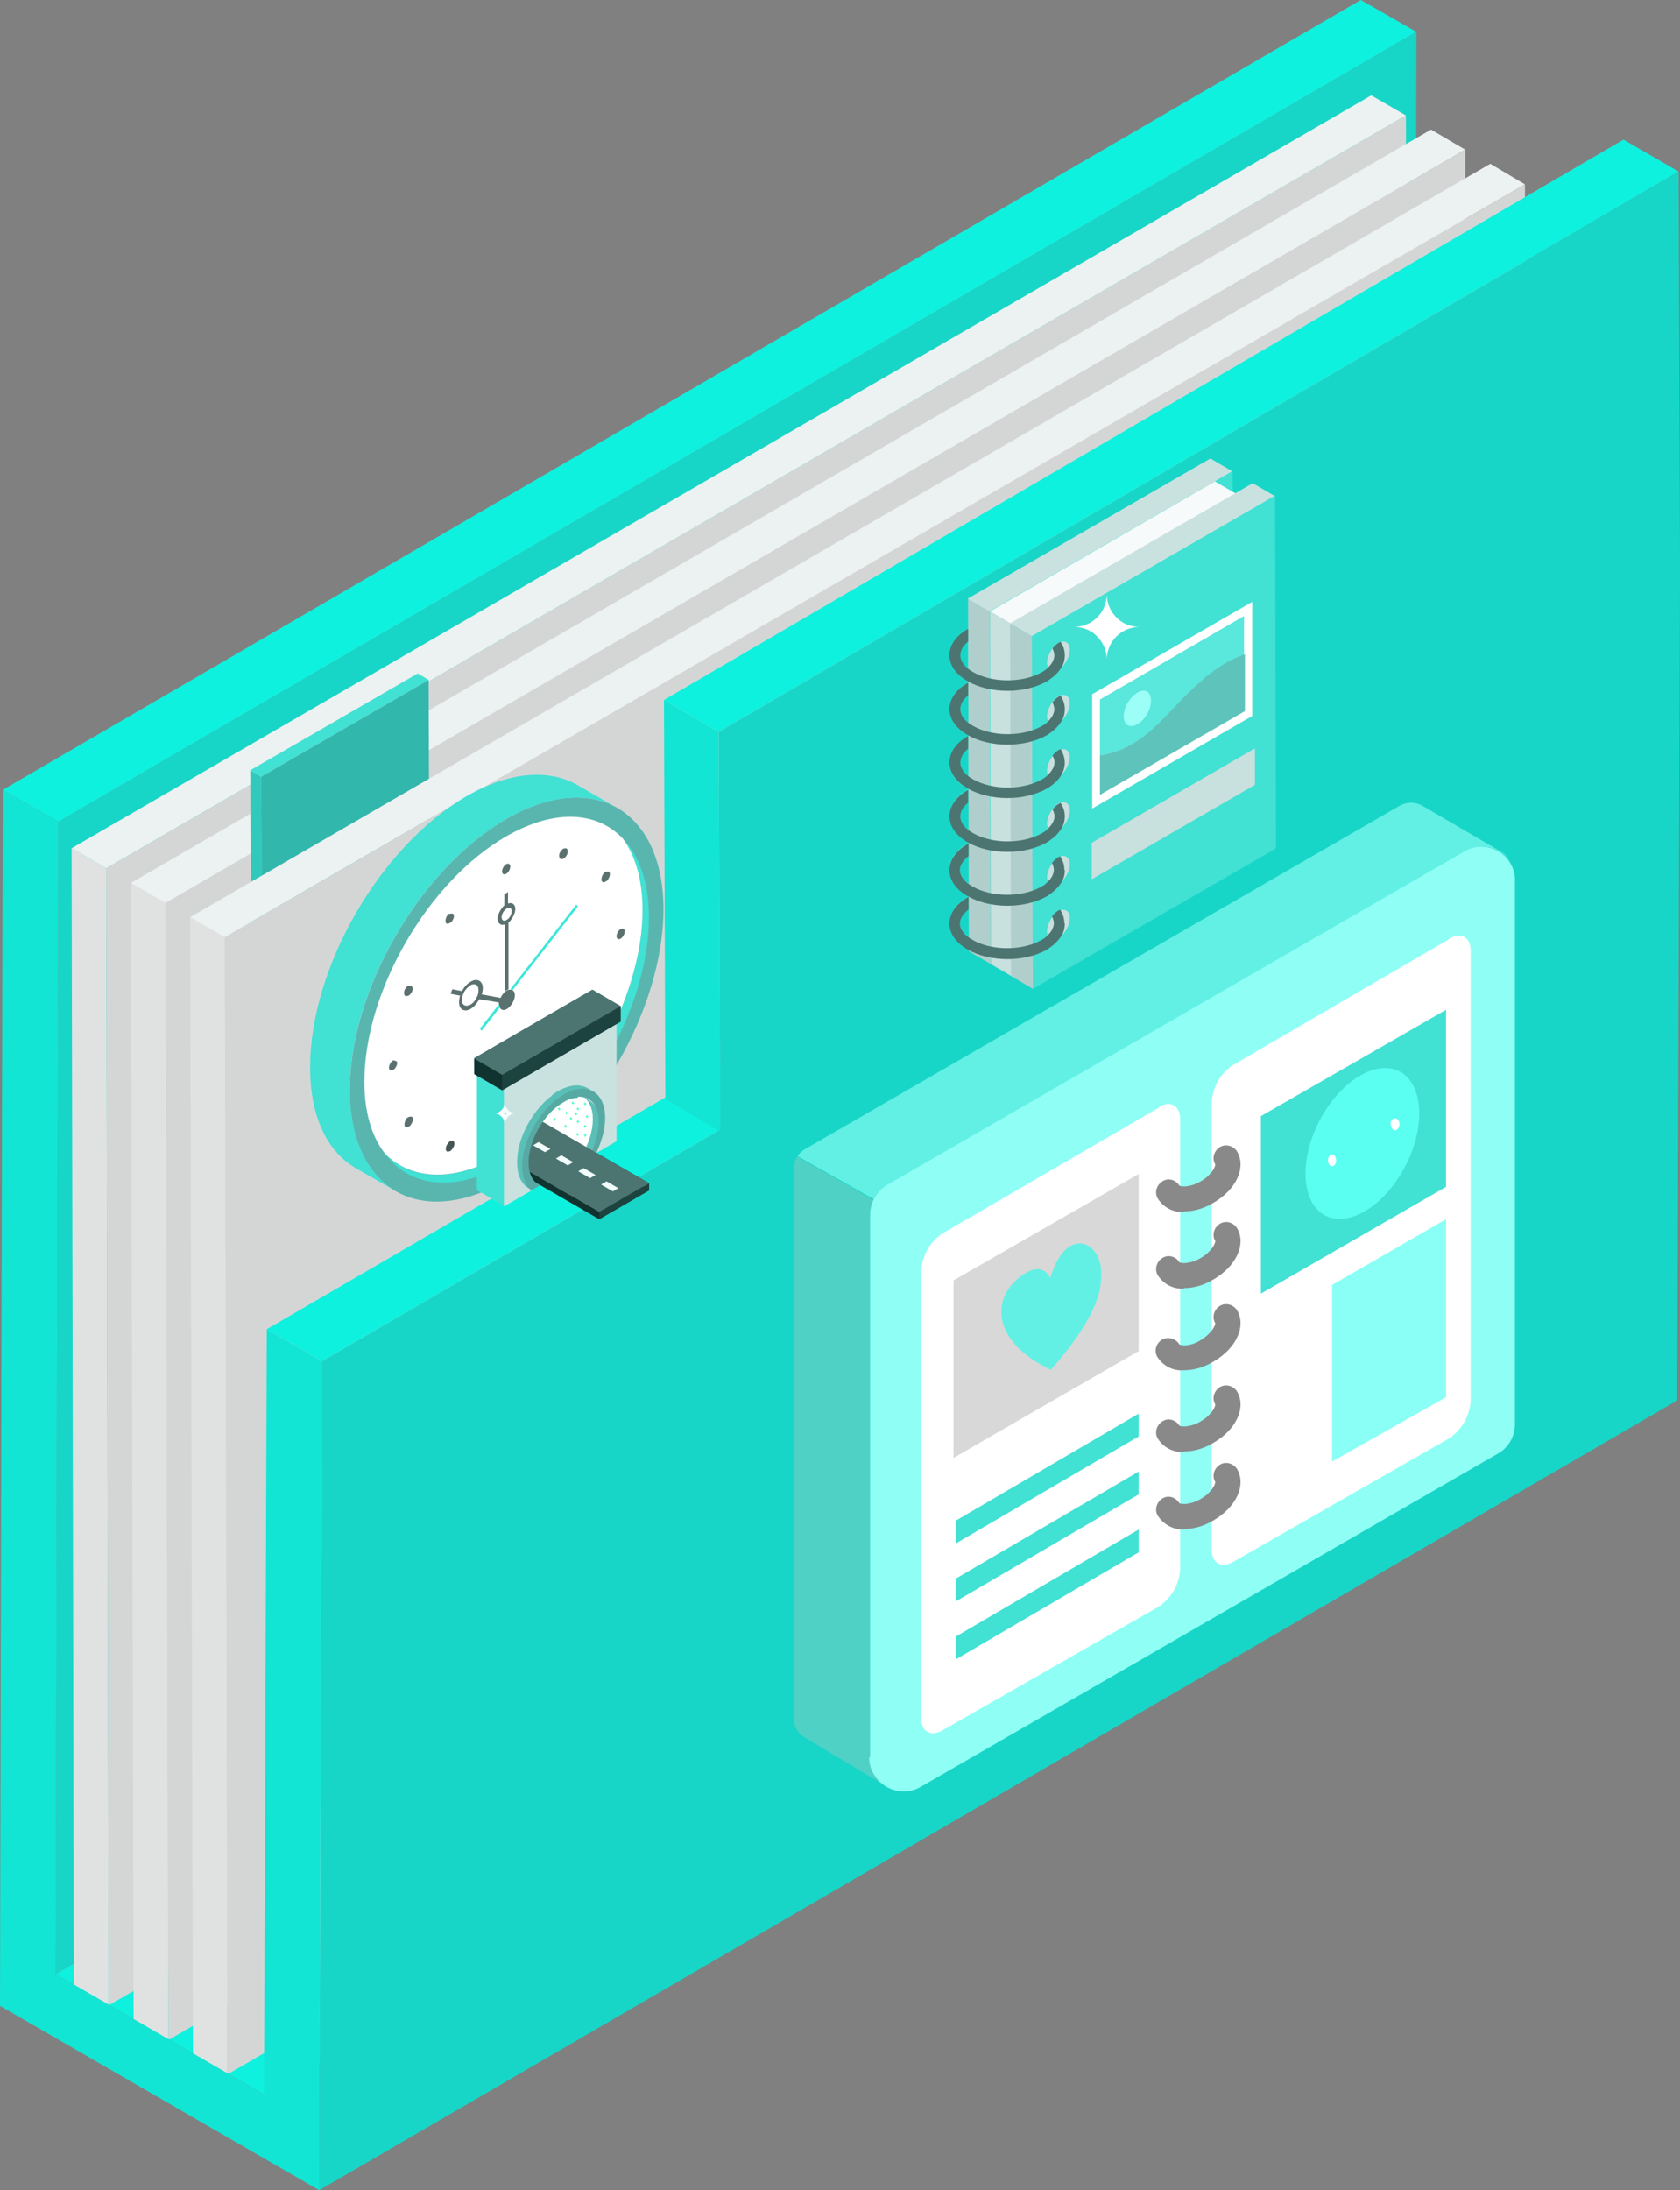 <?xml version="1.0" encoding="UTF-8"?><svg id="Layer_2" xmlns="http://www.w3.org/2000/svg" viewBox="0 0 36.84 48"><rect x="0" y="0" width="36.84" height="48" fill="#808080" stroke="none"/><defs><style>.cls-1{fill:#f6fafa;}.cls-2{fill:#f8fefe;}.cls-3{fill:#fff;}.cls-4{fill:#f1fcfb;}.cls-5{fill:#ecf1f1;}.cls-6{fill:#9bfff7;}.cls-7{fill:#8ffff6;}.cls-8{fill:#8afff5;}.cls-9{fill:#b0cfcc;}.cls-10{fill:#d8d8d8;}.cls-11{fill:#c9e2e0;}.cls-12{fill:#c8e0de;}.cls-13{fill:#d4d6d6;}.cls-14{fill:#e0e2e2;}.cls-15{fill:#0ff1df;}.cls-16{fill:#113330;}.cls-17{fill:#13e5d4;}.cls-18{fill:#1d4340;}.cls-19{fill:#41e1d4;}.cls-20{fill:#3ce7d9;}.cls-21{fill:#18d6c7;}.cls-22{fill:#465756;}.cls-23{fill:#898989;}.cls-24{fill:#62f0e4;}.cls-25{fill:#5abfb7;}.cls-26{fill:#5b716f;}.cls-27{fill:#56f9ec;}.cls-28{fill:#5af2e6;}.cls-29{fill:#5ae7dc;}.cls-30{fill:#32c9bd;}.cls-31{fill:#56aaa3;}.cls-32{fill:#59b6ae;}.cls-33{fill:#4c7572;}.cls-34{fill:#5ec3bb;}.cls-35{fill:#5bfff2;}.cls-36{fill:#4affc9;}.cls-37{fill:#32b7ac;}.cls-38{fill:#4fd1c6;}</style></defs><g id="Layer_1-2"><polygon class="cls-15" points="1.22 43.26 31 25.96 35.57 28.6 5.79 45.9 1.22 43.26"/><polygon class="cls-15" points=".06 17.31 29.84 0 31.06 .7 1.28 18.01 .06 17.31"/><polygon class="cls-21" points="1.28 18.01 31.06 .7 31 25.96 1.22 43.26 1.28 18.01"/><polygon class="cls-14" points="2.38 43.95 1.62 43.51 1.57 18.59 2.33 19.03 2.38 43.95"/><polygon class="cls-5" points="2.33 19.03 1.57 18.59 30.07 2.09 30.83 2.53 2.33 19.03"/><polygon class="cls-13" points="30.83 2.53 30.89 27.45 2.38 43.95 2.33 19.03 30.83 2.53"/><polygon class="cls-14" points="3.69 44.71 2.93 44.26 2.87 19.35 3.63 19.79 3.69 44.71"/><polygon class="cls-5" points="3.63 19.79 2.87 19.35 31.38 2.84 32.13 3.28 3.63 19.79"/><polygon class="cls-13" points="32.13 3.28 32.19 28.2 3.69 44.71 3.63 19.79 32.13 3.28"/><polygon class="cls-30" points="5.75 23.6 5.51 23.46 5.49 16.88 5.73 17.02 5.75 23.6"/><polygon class="cls-19" points="5.73 17.02 5.49 16.88 9.16 14.76 9.4 14.9 5.73 17.02"/><polygon class="cls-37" points="9.4 14.9 9.42 21.48 5.75 23.6 5.73 17.02 9.4 14.9"/><g><polygon class="cls-14" points="4.99 45.46 4.23 45.02 4.17 20.1 4.93 20.54 4.99 45.46"/><polygon class="cls-5" points="4.93 20.54 4.17 20.1 32.68 3.59 33.44 4.04 4.93 20.54"/><polygon class="cls-13" points="33.44 4.04 33.49 28.95 4.99 45.46 4.93 20.54 33.44 4.04"/></g><polygon class="cls-21" points="7.06 29.83 36.84 12.52 36.78 30.69 7 48 7.06 29.83"/><polygon class="cls-15" points="5.85 29.13 35.63 11.82 36.84 12.52 7.06 29.83 5.85 29.13"/><polygon class="cls-17" points="7.06 29.83 7 48 0 43.96 .06 17.31 1.28 18.01 1.22 43.26 5.79 45.9 5.85 29.13 7.06 29.83"/><g><polygon class="cls-17" points="15.79 24.8 14.59 24.09 14.56 15.34 15.76 16.04 15.79 24.8"/><polygon class="cls-15" points="15.76 16.04 14.56 15.34 35.6 3.06 36.81 3.76 15.76 16.04"/><polygon class="cls-21" points="36.81 3.76 36.84 12.52 15.79 24.8 15.76 16.04 36.81 3.76"/></g><path class="cls-32" d="M11.1,17.95c1.9-1.1,3.44-.21,3.45,1.97,0,2.18-1.53,4.84-3.43,5.94-1.9,1.1-3.45,.22-3.45-1.97,0-2.18,1.53-4.84,3.43-5.94Z"/><path class="cls-19" d="M13.66,18.38c.27,.37,.43,.9,.43,1.56,0,1.98-1.39,4.39-3.11,5.38-1.05,.61-1.97,.55-2.54-.04,.54,.74,1.54,.87,2.68,.21,1.72-.99,3.11-3.4,3.11-5.38,0-.77-.21-1.35-.57-1.73Z"/><path class="cls-3" d="M10.98,25.32c1.72-.99,3.11-3.4,3.11-5.38,0-.66-.16-1.19-.43-1.56-.57-.6-1.5-.66-2.56-.05-1.72,.99-3.11,3.4-3.11,5.38,0,.66,.16,1.2,.45,1.57,.57,.58,1.5,.64,2.54,.04Z"/><path class="cls-19" d="M13.55,17.71c-.63-.36-1.49-.31-2.45,.24-1.9,1.1-3.44,3.76-3.43,5.94,0,1.08,.39,1.85,1,2.21l-.87-.5c-.62-.36-1-1.12-1-2.21,0-2.18,1.53-4.84,3.43-5.94,.95-.55,1.82-.6,2.44-.24l.87,.5Z"/><path class="cls-26" d="M11.12,24.67c.05-.03,.09,0,.09,.05,0,.06-.04,.13-.09,.16-.05,.03-.09,0-.09-.05,0-.06,.04-.13,.09-.16Zm1.25-1.1s.06-.02,.08,0c.02,.04,0,.11-.03,.17-.01,.02-.03,.03-.05,.04-.03,.02-.06,.02-.08,0-.02-.04-.01-.11,.03-.17,.01-.02,.03-.03,.05-.04Zm.91-1.58s.03-.01,.05-.01c.04,0,.06,.06,.03,.13-.02,.04-.05,.08-.08,.1-.02,0-.03,.01-.05,.01-.05,0-.06-.06-.04-.13,.02-.04,.05-.08,.08-.1Zm.33-1.63c.05-.03,.09,0,.09,.05,0,.06-.04,.13-.09,.16-.05,.03-.09,0-.09-.05,0-.06,.04-.13,.09-.16Z"/><path class="cls-22" d="M9.87,25.01s.03-.01,.05-.01c.04,0,.06,.06,.03,.13-.02,.04-.05,.08-.08,.1-.02,0-.03,.01-.05,.01-.04,0-.06-.06-.03-.13,.02-.04,.05-.08,.08-.1Z"/><path class="cls-20" d="M12.64,19.82l.03,.05-1.43,1.83s-.03-.02-.05-.02l1.45-1.86Z"/><path class="cls-26" d="M11.11,21.71l.04-.02s.03,0,.05,0c.02,0,.04,0,.05,.02,.03,.02,.04,.06,.04,.1,0,.11-.08,.24-.17,.3-.07,.04-.13,.03-.16-.03,0-.02-.01-.04-.02-.07h0s0-.03,0-.04c0-.03,.01-.06,.03-.09,.03-.06,.06-.11,.11-.15l.04-.03Zm1.24-3.11s.03-.01,.05-.01c.05,0,.06,.06,.04,.13-.02,.04-.05,.08-.08,.1-.02,0-.03,.01-.05,.01-.04,0-.06-.06-.04-.13,.02-.04,.05-.08,.08-.1Z"/><path class="cls-26" d="M11.15,19.8c.08-.03,.15,.02,.15,.12,0,.1-.07,.23-.15,.3v1.46l-.04,.02-.04,.02h0v-1.46c-.09,.03-.15-.02-.16-.12,0-.1,.07-.22,.15-.3v-.24l.08-.05v.24Zm-.04,.36c.06-.03,.11-.12,.11-.19,0-.07-.05-.1-.11-.06s-.11,.12-.11,.19c0,.07,.05,.1,.11,.06m-2.49,3.08s.09,0,.09,.05c0,.06-.04,.13-.09,.16-.05,.03-.09,0-.09-.05,0-.06,.04-.13,.09-.16Zm.33-1.63s.03-.01,.05-.01c.04,0,.06,.06,.04,.12-.02,.05-.05,.08-.08,.1-.02,0-.03,.01-.05,.01-.05,0-.06-.06-.04-.13,.02-.04,.05-.08,.08-.1Zm.91-1.58s.06-.02,.08,0c.03,.04,.01,.11-.03,.16-.01,.02-.03,.03-.05,.04-.03,.02-.06,.02-.08,0-.02-.04-.01-.11,.03-.17,.01-.02,.03-.03,.05-.04Zm3.42-.92s.06-.02,.08,0c.03,.04,.01,.11-.03,.17-.01,.02-.03,.03-.05,.04-.03,.02-.06,.02-.08,0-.02-.04-.01-.11,.03-.17,.01-.02,.03-.03,.05-.04Z"/><path class="cls-20" d="M10.52,22.55l.42-.54s0,.05,.02,.07l-.4,.51-.03-.04Z"/><path class="cls-26" d="M8.96,24.48s.06-.02,.08,0c.03,.04,.01,.11-.03,.17-.01,.02-.03,.03-.05,.04-.03,.02-.06,.02-.08,0-.02-.04-.01-.11,.03-.17,.01-.02,.03-.03,.05-.04Zm1.59-2.69l.43,.08h0s-.02,.07-.03,.1l-.44-.07c-.05,.09-.12,.17-.19,.21-.05,.03-.1,.04-.14,.03-.06-.01-.1-.06-.11-.13-.01-.06,0-.13,.02-.19l-.21-.04,.04-.1,.21,.04c.05-.09,.12-.17,.2-.21,.05-.03,.1-.04,.14-.03,.11,.02,.15,.16,.09,.32Zm-.08,.04c.02-.06,.03-.12,.02-.17-.01-.05-.04-.08-.08-.09-.03,0-.07,0-.1,.03-.06,.04-.12,.1-.15,.18-.03,.06-.03,.12-.03,.17,.01,.05,.04,.08,.08,.09,.03,0,.06,0,.1-.02,.06-.03,.12-.1,.15-.18m.64-2.9c.05-.03,.09,0,.09,.05,0,.06-.04,.13-.09,.16-.05,.03-.09,0-.09-.05,0-.06,.04-.13,.09-.16Z"/><g><path class="cls-19" d="M27.95,10.87l-.83,.48h0l.83-.48-.48-.28-.38,.22-.06-.03v-.45l-.48-.28-5.32,3.07v.66h-.01c-.25,.15-.39,.36-.39,.58s.14,.43,.4,.58h.01v.9c-.11-.09-.18-.19-.18-.3s.06-.21,.17-.3v-.28h-.02c-.25,.15-.39,.36-.39,.58s.14,.43,.4,.57h.01v.91c-.24-.19-.24-.42,0-.6v-.28h-.02c-.25,.16-.39,.36-.39,.58s.14,.43,.4,.57c0,0,.01,0,.02,0v.9c-.12-.09-.18-.2-.18-.31s.06-.21,.17-.3v-.28h-.02c-.25,.15-.39,.36-.39,.58s.14,.43,.4,.57h.02v.02s-.02,.01-.03,.01c-.25,.15-.39,.35-.39,.57s.14,.43,.4,.57c0,0,.02,0,.03,.01h0s-.03,.01-.03,.02c-.25,.15-.39,.35-.39,.57s.14,.43,.4,.57c0,0,.02,0,.03,.01v.03l.48,.28h0l.48,.28,.44,.26,5.32-3.07-.02-7.73Zm-6.9,3.49c0-.1,.06-.21,.17-.3v.6c-.11-.09-.17-.19-.17-.3Zm0,4.7c0-.11,.08-.22,.19-.31v.61c-.12-.09-.19-.2-.19-.31Zm0,1.17c0-.1,.08-.22,.19-.31v.61c-.12-.09-.19-.2-.19-.31Z"/><path class="cls-9" d="M21.73,21.13l-.48-.28-.02-7.73,.48,.28,.02,7.73Z"/><path class="cls-11" d="M21.7,13.4l-.48-.28,5.32-3.07,.48,.28-5.32,3.07Z"/><path class="cls-19" d="M27.02,10.33l.02,7.73-5.32,3.07-.02-7.73,5.32-3.07Z"/><path class="cls-12" d="M22.21,21.41l-.48-.28-.02-7.73,.48,.28,.02,7.73Z"/><path class="cls-1" d="M27.12,10.83l-4.93,2.85-.48-.28,4.93-2.85,.48,.28Z"/><path class="cls-19" d="M27.12,10.83l.02,7.73-4.93,2.85-.02-7.73,4.93-2.85Z"/><path class="cls-9" d="M22.65,21.67l-.48-.28-.02-7.73,.48,.28,.02,7.73Z"/><path class="cls-11" d="M22.63,13.94l-.48-.28,5.32-3.07,.48,.28-5.32,3.07Z"/><path class="cls-19" d="M27.97,18.6l-5.32,3.07-.02-7.73,5.32-3.07,.02,7.73Z"/><path class="cls-12" d="M23.46,14.24c0,.13-.08,.29-.18,.38-.02,.02-.05,.04-.07,.05-.11,.06-.2,.04-.23-.04-.01-.03-.02-.07-.02-.1,0-.1,.05-.22,.12-.32,.04-.05,.08-.09,.13-.12,.02-.01,.04-.02,.05-.02,.11-.04,.2,.03,.2,.17Z"/><path class="cls-33" d="M23.35,14.36c0,.09-.02,.18-.07,.26-.07,.12-.18,.22-.32,.31-.49,.28-1.25,.28-1.74,0-.26-.15-.4-.35-.4-.57,0-.22,.14-.42,.39-.57h.02v.27c-.11,.09-.17,.19-.17,.3,0,.14,.1,.27,.28,.37,.42,.24,1.09,.24,1.51,0,.05-.03,.1-.06,.13-.1,.09-.08,.14-.18,.14-.27,0-.05-.02-.1-.04-.15,.04-.05,.08-.09,.13-.12,.02-.01,.03-.02,.05-.02,.06,.09,.09,.19,.09,.29Z"/><path class="cls-12" d="M23.46,15.41c0,.13-.08,.29-.18,.38-.02,.02-.05,.04-.07,.05-.11,.06-.2,.04-.23-.04-.01-.03-.02-.07-.02-.1,0-.1,.05-.22,.12-.32,.04-.05,.08-.09,.13-.12,.02-.01,.04-.02,.05-.02,.11-.04,.2,.03,.2,.17Z"/><path class="cls-33" d="M23.35,15.54c0,.09-.02,.18-.07,.26-.07,.12-.18,.22-.32,.31-.49,.28-1.25,.28-1.74,0-.26-.15-.4-.35-.4-.57,0-.22,.14-.42,.39-.57h.02v.27c-.11,.09-.17,.19-.17,.3,0,.14,.1,.27,.28,.37,.42,.24,1.09,.24,1.51,0,.05-.03,.1-.06,.13-.1,.09-.08,.14-.18,.14-.27,0-.05-.02-.1-.04-.15,.04-.05,.08-.09,.13-.12,.02-.01,.03-.02,.05-.02,.06,.09,.09,.19,.09,.29Z"/><path class="cls-12" d="M23.46,16.59c0,.16-.12,.36-.25,.44-.11,.06-.2,.04-.23-.04-.01-.03-.02-.07-.02-.1,0-.16,.12-.36,.25-.44,.02-.01,.04-.02,.05-.02,.11-.04,.2,.03,.2,.17Z"/><path class="cls-33" d="M22.96,17.28c-.49,.28-1.25,.28-1.74,0-.26-.15-.4-.35-.4-.57,0-.22,.14-.42,.39-.57h.02v.27c-.11,.09-.17,.19-.17,.3,0,.14,.1,.27,.28,.37,.42,.24,1.09,.24,1.51,0,.05-.03,.1-.06,.13-.1,.13-.12,.19-.27,.1-.42,.04-.05,.08-.09,.13-.12,.02-.01,.03-.02,.05-.02,.17,.27,.11,.62-.3,.86Z"/><path class="cls-12" d="M23.46,17.76c0,.13-.08,.29-.18,.38-.02,.02-.05,.04-.07,.05-.11,.06-.2,.04-.23-.04-.01-.03-.02-.07-.02-.1,0-.16,.12-.36,.25-.44,.02-.01,.04-.02,.05-.02,.11-.04,.2,.03,.2,.17Z"/><path class="cls-33" d="M23.35,17.89c0,.09-.02,.18-.07,.26-.07,.12-.18,.22-.32,.31-.49,.28-1.25,.28-1.74,0-.26-.15-.4-.35-.4-.57,0-.22,.14-.42,.39-.57h.02v.27c-.11,.09-.17,.19-.17,.3,0,.14,.1,.27,.28,.37,.42,.24,1.09,.24,1.51,0,.05-.03,.1-.06,.13-.1,.13-.12,.19-.27,.1-.42,.04-.05,.08-.09,.13-.12,.02-.01,.03-.02,.05-.02,.06,.09,.09,.19,.09,.29Z"/><path class="cls-12" d="M23.46,18.94c0,.13-.08,.29-.18,.38-.02,.02-.05,.04-.07,.05-.11,.06-.2,.04-.23-.04-.01-.03-.02-.07-.02-.1,0-.1,.05-.22,.12-.32,.04-.05,.08-.09,.13-.12,.02-.01,.04-.02,.05-.02,.11-.04,.2,.03,.2,.17Z"/><path class="cls-33" d="M23.35,19.07c0,.09-.02,.18-.07,.26-.07,.12-.18,.22-.32,.31-.49,.28-1.25,.28-1.74,0-.26-.15-.4-.35-.4-.57,0-.22,.14-.42,.39-.57l.03-.02v.28c-.11,.09-.19,.2-.19,.3,0,.14,.1,.27,.28,.37,.42,.24,1.09,.24,1.51,0,.05-.03,.1-.06,.13-.1,.09-.08,.14-.18,.14-.27,0-.05-.02-.1-.04-.15,.04-.05,.08-.09,.13-.12,.02-.01,.03-.02,.05-.02,.06,.09,.09,.19,.09,.29Z"/><path class="cls-12" d="M23.46,20.12c0,.13-.08,.29-.18,.38-.02,.02-.05,.04-.07,.05-.11,.06-.2,.04-.23-.04-.01-.03-.02-.07-.02-.1,0-.1,.05-.22,.12-.32,.04-.05,.08-.09,.13-.12,.02-.01,.04-.02,.05-.02,.11-.04,.2,.03,.2,.17Z"/><path class="cls-33" d="M23.35,20.24c0,.09-.02,.18-.07,.26-.07,.12-.18,.22-.32,.31-.24,.14-.56,.21-.87,.21s-.63-.07-.87-.21c-.26-.15-.4-.35-.4-.57,0-.22,.14-.42,.39-.57,0,0,.03-.01,.03-.02v.28c-.11,.09-.19,.2-.19,.3,0,.14,.1,.27,.28,.37,.42,.24,1.09,.24,1.51,0,.05-.03,.1-.06,.13-.1,.09-.08,.14-.18,.14-.27,0-.05-.02-.1-.04-.15,.04-.05,.08-.09,.13-.12,.02-.01,.03-.02,.05-.02,.06,.09,.09,.19,.09,.29Z"/><path class="cls-3" d="M23.94,15.22l3.52-2.03v2.5l-3.51,2.03v-2.5Z"/><path class="cls-29" d="M27.29,14.36h-.02c-.33,.13-.61,.31-.89,.54-.21,.18-.4,.37-.59,.57-.49,.52-.93,.98-1.65,1.08h-.02v-1.22l3.16-1.83v.86Z"/><path class="cls-6" d="M25.24,15.36c0,.19-.13,.42-.3,.51-.16,.1-.3,.02-.3-.17s.13-.42,.3-.52c.17-.1,.3-.02,.3,.17Z"/><path class="cls-34" d="M27.29,15.59l-3.17,1.83v-.87h.02c.72-.11,1.15-.56,1.65-1.09,.18-.19,.38-.39,.59-.57l.02-.02c.1-.09,.21-.16,.32-.24,.05-.03,.09-.06,.13-.08l.03-.02c.12-.07,.25-.13,.39-.18,0,0,.02,0,.03-.01v1.24h0Z"/><path class="cls-12" d="M27.52,16.4v.8l-3.58,2.07v-.8l3.58-2.07Z"/><path class="cls-3" d="M24.99,13.74c-.4,0-.72,.32-.72,.72h0c0-.2-.08-.38-.21-.51-.13-.14-.32-.21-.51-.21,.2,0,.38-.08,.51-.21,.13-.13,.21-.31,.21-.51,0,.2,.08,.38,.21,.51,.13,.14,.32,.21,.51,.21Z"/></g><path class="cls-24" d="M32.12,18.66l-12.66,7.31c-.13,.07-.23,.18-.3,.31l-1.67-.94c.04-.07,.1-.12,.17-.16l13.03-7.52c.16-.09,.36-.09,.52,.01l1.73,1.01c.06,.04,.11,.09,.15,.16-.23-.29-.64-.37-.96-.18Z"/><path class="cls-38" d="M19.16,26.28c-.05,.11-.08,.22-.08,.34v11.89c0,.25,.13,.49,.34,.63l-1.75-1.05c-.17-.09-.27-.26-.27-.44v-12.03c0-.1,.03-.19,.08-.27l1.67,.94Z"/><path class="cls-7" d="M19.08,38.51v-11.89c0-.12,.03-.23,.08-.34,.07-.13,.17-.24,.29-.31l12.66-7.31c.32-.19,.73-.11,.96,.18,.1,.14,.16,.3,.15,.47v11.9c0,.27-.14,.52-.38,.65l-12.65,7.3c-.36,.21-.82,.08-1.03-.28-.07-.11-.1-.24-.1-.37h0Z"/><path class="cls-3" d="M31.78,20.57c.26-.15,.47-.03,.47,.27v9.86c-.02,.33-.2,.64-.47,.82l-4.74,2.71c-.26,.15-.47,.03-.47-.27v-9.8c.02-.33,.19-.64,.47-.82l4.74-2.76Z"/><path class="cls-19" d="M31.71,22.13v3.88l-4.06,2.34v-3.89l4.06-2.33Z"/><path class="cls-3" d="M25.41,24.26c.26-.15,.47-.03,.47,.27v9.86c-.02,.33-.2,.64-.47,.82l-4.74,2.71c-.26,.15-.47,.03-.47-.27v-9.8c.02-.33,.19-.64,.47-.82l4.75-2.76Z"/><path class="cls-35" d="M28.93,24.57c-.45,.87-.39,1.8,.13,2.07s1.31-.22,1.76-1.09,.39-1.8-.13-2.07-1.31,.22-1.76,1.09Z"/><path class="cls-3" d="M30.5,24.64c0,.07,.04,.13,.09,.13s.1-.06,.1-.13-.04-.13-.1-.13-.1,.06-.1,.13Zm-1.38,.79c0,.07,.04,.13,.09,.13s.09-.06,.09-.13-.04-.13-.09-.13-.09,.06-.09,.13Z"/><path class="cls-23" d="M25.96,33.51c.23,0,.45-.07,.65-.19,.5-.29,.72-.77,.52-1.12-.08-.13-.25-.18-.38-.1-.13,.08-.18,.25-.1,.38,0,.05-.08,.23-.32,.37s-.44,.12-.47,.09c-.08-.13-.24-.18-.37-.1h0c-.13,.08-.18,.25-.1,.38,.13,.2,.35,.31,.58,.3Zm0-3.48c.23,0,.45-.07,.65-.19,.5-.29,.72-.77,.52-1.12-.08-.13-.25-.18-.38-.1-.13,.08-.18,.25-.1,.38,0,.05-.08,.22-.32,.37s-.44,.12-.47,.09c-.08-.13-.25-.17-.38-.1h0c-.13,.08-.18,.25-.1,.38,.13,.2,.35,.31,.58,.29h0Zm0-3.48c.23,0,.45-.07,.65-.19,.5-.29,.72-.77,.52-1.12-.08-.13-.25-.18-.38-.1-.13,.08-.18,.25-.1,.38,0,.05-.08,.23-.32,.37s-.44,.12-.47,.09c-.08-.13-.25-.17-.37-.09-.13,.08-.18,.25-.1,.38,.13,.2,.35,.31,.58,.29Zm0,1.68c.23,0,.45-.07,.65-.19,.5-.29,.72-.77,.52-1.12-.08-.13-.25-.18-.38-.1-.13,.08-.18,.25-.1,.38,0,.05-.08,.23-.32,.37s-.44,.12-.47,.09c-.08-.13-.25-.17-.37-.09-.13,.08-.18,.25-.1,.38,.13,.2,.35,.31,.58,.29Zm0,3.58c.23,0,.45-.07,.65-.19,.5-.29,.72-.77,.52-1.12-.08-.13-.25-.18-.38-.1-.13,.08-.18,.25-.1,.38,0,.05-.08,.23-.32,.37s-.44,.12-.47,.09c-.08-.13-.25-.17-.37-.09-.13,.08-.18,.25-.1,.38,.13,.2,.35,.31,.58,.29Z"/><path class="cls-8" d="M31.71,26.71v3.91l-2.5,1.41v-3.87l2.5-1.44Z"/><path class="cls-10" d="M24.97,25.73v3.88l-4.06,2.34v-3.89l4.06-2.33Z"/><path class="cls-24" d="M23.03,30.03s.94-.99,1.09-1.79-.3-.96-.3-.96c0,0-.49-.25-.79,.73,0,0-.17-.45-.72,.02s-.56,1.37,.73,1.99Z"/><path class="cls-19" d="M20.97,36.36l4-2.34v-.5l-4,2.34v.5Zm0-1.27l4-2.34v-.5l-4,2.34v.5h0Zm0-1.27l4-2.34v-.5l-4,2.34v.5h0Z"/><path class="cls-16" d="M14.23,25.93v.15l-1.09,.63-1.56-.9v-1.41l2.65,1.53Z"/><path class="cls-28" d="M11.65,26.04l-.6-.35s.03,.02,.04,.02l.6,.35s-.03-.01-.04-.02Z"/><path class="cls-3" d="M13.19,24.43c0,.11-.02,.23-.04,.35-.03,.11-.06,.22-.11,.32-.04,.09-.09,.19-.14,.28l-1.19-.67c.05-.09,.1-.18,.14-.28,.05-.11,.08-.21,.11-.32,.03-.12,.05-.24,.04-.35,0-.28-.1-.48-.26-.58l1.19,.68c.16,.09,.26,.29,.26,.58Z"/><path class="cls-27" d="M11.06,26.43l-.6-.35v-2.84l.6,.35v2.84Z"/><path class="cls-28" d="M11.05,23.59l-.6-.35,2.47-1.42,.6,.35-2.47,1.42Z"/><path class="cls-11" d="M13.52,22.17v2.84l-.63,.37c.18-.3,.33-.64,.3-.95-.05-.49-.48-.69-.9-.51-.53,.22-.9,.98-.9,1.55,0,.31,.12,.52,.3,.6l-.64,.37v-2.84l2.46-1.42Z"/><path class="cls-28" d="M11.82,25.96l-.12-.07h.02l.12,.08h-.02Z"/><path class="cls-25" d="M12.78,24.03l.12,.07c.14,.08,.26,.25,.26,.49,0,.24-.12,.53-.28,.79l-.12-.07c.16-.26,.24-.54,.24-.79,0-.24-.09-.41-.22-.49h0Z"/><path class="cls-31" d="M12.36,23.98c.5-.29,.91-.06,.91,.52,0,.24-.07,.5-.19,.76l-.19,.11c.16-.26,.24-.54,.24-.79,0-.49-.35-.68-.77-.44s-.76,.84-.76,1.32c0,.24,.09,.43,.25,.5l-.19,.11c-.13-.11-.2-.3-.2-.53,0-.58,.4-1.28,.91-1.57Z"/><path class="cls-11" d="M11.02,23.56v.34l-.62-.36v-.34l.62,.36Z"/><path class="cls-25" d="M13.01,23.92c-.16-.1-.39-.08-.64,.07-.5,.29-.91,.99-.91,1.56,0,.24,.07,.42,.19,.53l-.12-.07c-.12-.11-.2-.3-.2-.53,0-.58,.4-1.28,.91-1.57,.25-.14,.48-.16,.65-.06l.12,.07Z"/><path class="cls-18" d="M14.23,25.93v.16l-1.09,.63v-.16l1.09-.63Z"/><path class="cls-18" d="M14.23,25.93v.16l-1.09,.63v-.16l1.09-.63Z"/><path class="cls-16" d="M11.58,25.66v.16l1.56,.9v-.16l-1.56-.9Z"/><path class="cls-33" d="M11.58,24.4v1.26l1.56,.9,1.09-.63-2.65-1.53Z"/><path class="cls-33" d="M11.58,24.4v.15l2.52,1.46,.13-.07-2.65-1.53Zm0,1.11v.15l.91,.53,.13-.07-1.04-.6Z"/><path class="cls-4" d="M13.56,26.04l-.26-.15-.12,.07,.26,.15,.12-.07Zm-.5-.29l-.26-.15-.12,.07,.26,.15,.12-.07Zm-.99-.57l-.26-.15-.12,.07,.26,.15,.12-.07Zm.5,.29l-.26-.15-.12,.07,.26,.15,.12-.07Z"/><path class="cls-28" d="M11.65,26.04l-.6-.35s.03,.02,.04,.02l.6,.35s-.03-.01-.04-.02Z"/><path class="cls-19" d="M11.06,26.43l-.6-.35v-2.84l.6,.35c.26,.88,.27,1.83,0,2.84Z"/><path class="cls-28" d="M12.09,22.29l-1.64,.95,.6,.35,1.04-.6v-.7Z"/><path class="cls-11" d="M12.09,22.99l-1.04,.6v2.84l.65-.37c-.19-.08-.3-.29-.3-.6,0-.5,.28-1.14,.7-1.44"/><path class="cls-33" d="M13.61,22.05v.34l-1.52,.88-1.07,.62v-.34h0v.34l-.62-.36v-.34l1.69-.98,.9-.52,.62,.36Z"/><path class="cls-16" d="M11.02,23.56v.34l-.62-.36v-.34l.62,.36Z"/><path class="cls-33" d="M13.61,22.05l-1.52,.88-1.07,.62-.62-.36,1.69-.98,.9-.52,.62,.36Z"/><path class="cls-25" d="M12.09,24.19v-.17c-.43,.33-.76,.95-.75,1.46,0,.24,.07,.42,.2,.53l.12,.07c-.13-.11-.22-.3-.19-.53,.04-.46,.33-1,.63-1.36Z"/><path class="cls-18" d="M13.61,22.05v.34l-1.52,.88-1.07,.62v-.34l1.07-.62,1.52-.88Z"/><path class="cls-16" d="M11.02,23.56v0h0Z"/><path class="cls-18" d="M11.02,23.56v0h0Z"/><path class="cls-2" d="M11.31,24.4c-.13,0-.24,.11-.24,.25,0-.14-.11-.25-.24-.25,.13,0,.24-.11,.24-.25,0,.14,.11,.25,.24,.25h0Z"/><path class="cls-31" d="M12.68,23.87c-.1,.01-.21,.05-.32,.12-.5,.29-.91,.99-.91,1.57,0,.24,.07,.42,.2,.53l.19-.11c-.16-.08-.25-.26-.25-.5,0-.49,.34-1.08,.76-1.32,.11-.07,.22-.1,.32-.1v-.18Z"/><path class="cls-36" d="M12.87,24.19s-.04,.02-.04,.05c0-.03-.02-.05-.04-.05,.02,0,.04-.02,.04-.05,0,.03,.02,.05,.04,.05h0Z"/><path class="cls-36" d="M12.71,24.3s-.04,.02-.04,.05c0-.03-.02-.05-.04-.05,.02,0,.04-.02,.04-.05,0,.03,.02,.05,.04,.05h0Z"/><path class="cls-36" d="M12.6,24.17s-.04,.02-.04,.05c0-.03-.02-.05-.04-.05,.02,0,.04-.02,.04-.05,0,.03,.02,.05,.04,.05h0Z"/><path class="cls-36" d="M12.46,24.39s-.04,.02-.04,.05c0-.03-.02-.05-.04-.05,.02,0,.04-.02,.04-.05,0,.03,.02,.05,.04,.05h0Z"/><path class="cls-36" d="M12.91,24.47s-.04,.02-.04,.05c0-.03-.02-.05-.04-.05,.02,0,.04-.02,.04-.05,0,.03,.02,.05,.04,.05h0Z"/><path class="cls-36" d="M12.71,24.58s-.04,.02-.04,.05c0-.03-.02-.05-.04-.05,.02,0,.04-.02,.04-.05,0,.03,.02,.05,.04,.05h0Z"/><path class="cls-36" d="M12.44,24.68s-.04,.02-.04,.05c0-.03-.02-.05-.04-.05,.02,0,.04-.02,.04-.05,0,.03,.02,.05,.04,.05h0Z"/><path class="cls-36" d="M12.67,24.41s-.04,.02-.04,.05c0-.03-.02-.05-.04-.05,.02,0,.04-.02,.04-.05,0,.03,.02,.05,.04,.05h0Z"/><path class="cls-36" d="M12.87,24.68s-.04,.02-.04,.05c0-.03-.02-.05-.04-.05,.02,0,.04-.02,.04-.05,0,.03,.02,.05,.04,.05h0Z"/><path class="cls-36" d="M12.7,24.86s-.04,.02-.04,.05c0-.03-.02-.05-.04-.05,.02,0,.04-.02,.04-.05,0,.03,.02,.05,.04,.05h0Z"/><path class="cls-36" d="M12.3,24.3s-.04,.02-.04,.05c0-.03-.02-.05-.04-.05,.02,0,.04-.02,.04-.05,0,.03,.02,.05,.04,.05h0Z"/><path class="cls-36" d="M12.2,24.53s-.04,.02-.04,.05c0-.03-.02-.05-.04-.05,.02,0,.04-.02,.04-.05,0,.03,.02,.05,.04,.05h0Z"/><path class="cls-36" d="M12.56,24.51s-.04,.02-.04,.05c0-.03-.02-.05-.04-.05,.02,0,.04-.02,.04-.05,0,.03,.02,.05,.04,.05h0Z"/><path class="cls-36" d="M12.87,24.88s-.04,.02-.04,.05c0-.03-.02-.05-.04-.05,.02,0,.04-.02,.04-.05,0,.03,.02,.05,.04,.05h0Z"/><path class="cls-36" d="M11.12,24.4s-.04,.02-.04,.05c0-.03-.02-.05-.04-.05,.02,0,.04-.02,.04-.05,0,.03,.02,.05,.04,.05h0Z"/></g></svg>